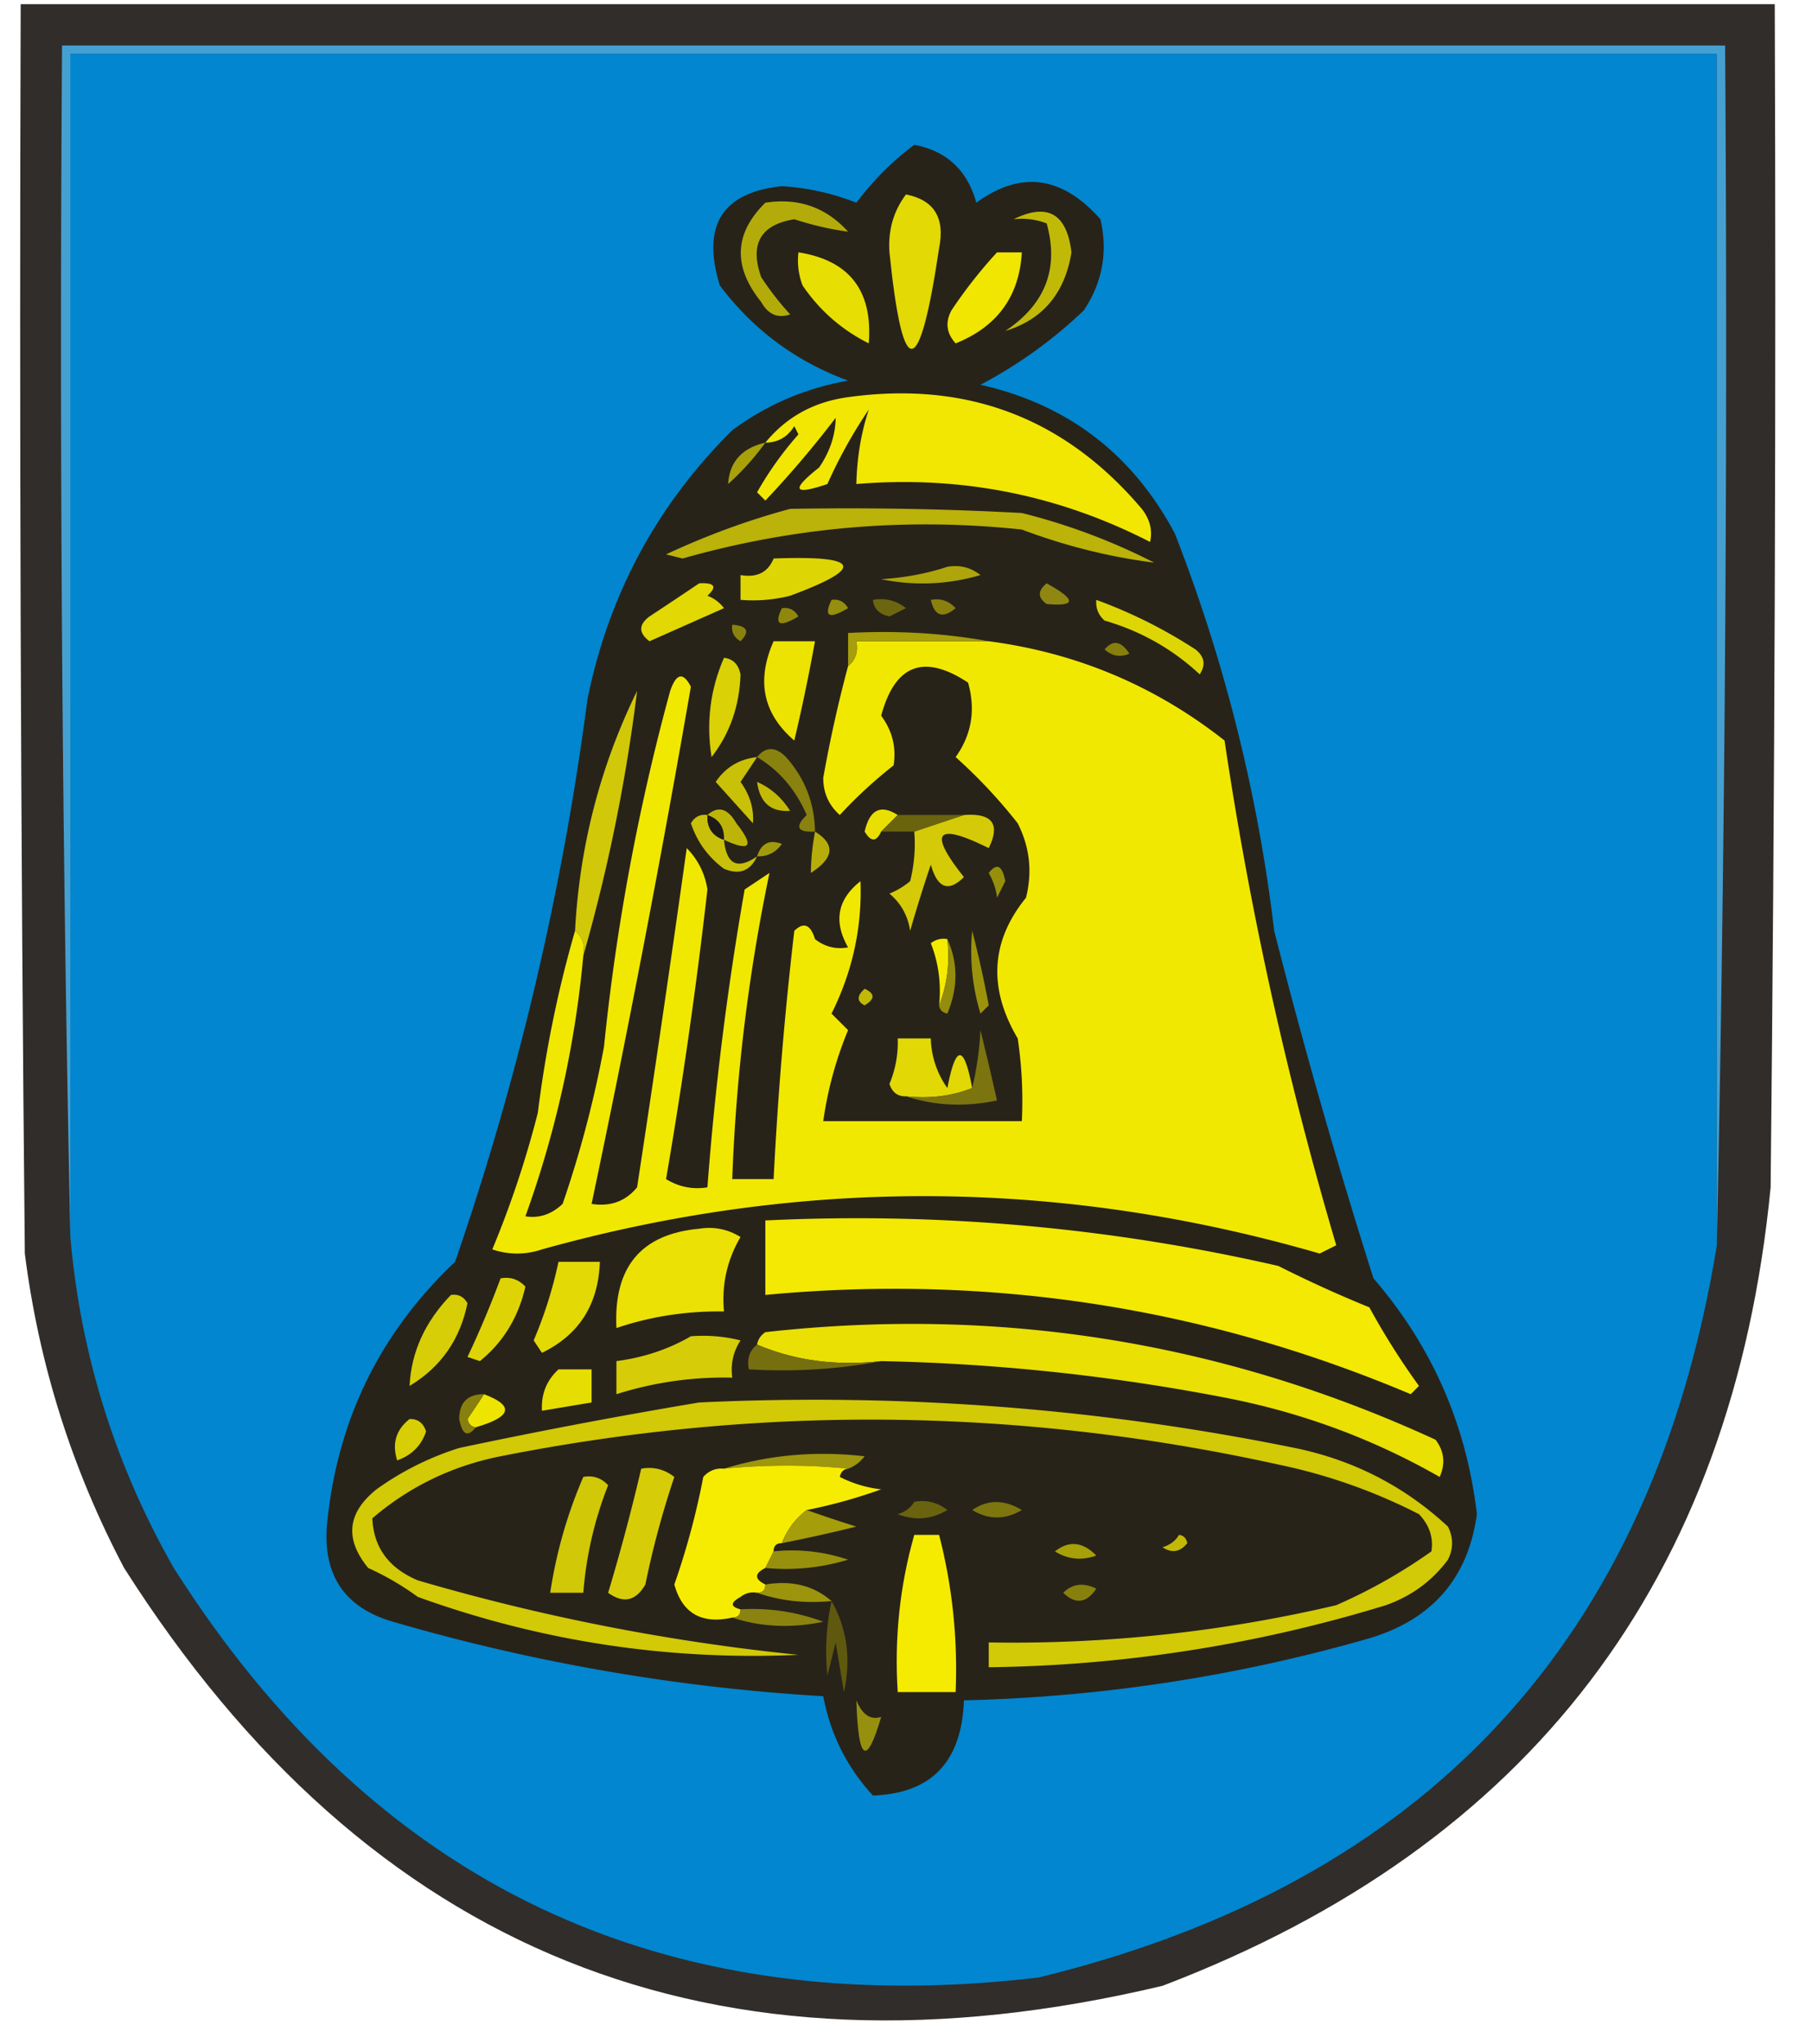 <svg xmlns="http://www.w3.org/2000/svg" width="219" height="247" style="shape-rendering:geometricPrecision;text-rendering:geometricPrecision;image-rendering:optimizeQuality;fill-rule:evenodd;clip-rule:evenodd"><path style="opacity:1" fill="#312d2a" d="M2.5.5h212c.167 47.668 0 95.335-.5 143-4.611 47.417-29.111 79.584-73.5 96.5-54.093 12.873-95.926-3.961-125.5-50.5-6.3-11.934-10.3-24.601-12-38-.5-50.332-.667-100.666-.5-151z"/><path style="opacity:1" fill="#0186cf" d="M207.5 150.5c-7.758 47.593-35.091 77.093-82 88.5-45.332 5.348-80.165-11.152-104.5-49.5-7.092-12.443-11.26-25.776-12.5-40V6.5h199v144z"/><path style="opacity:1" fill="#282319" d="M110.5 17.5c3.917.748 6.417 3.082 7.5 7 5.362-3.915 10.362-3.249 15 2 .912 3.953.245 7.62-2 11a55.226 55.226 0 0 1-12.5 9c10.56 2.389 18.394 8.389 23.5 18a195.398 195.398 0 0 1 12 48 755.977 755.977 0 0 0 12 42c7.062 8.172 11.229 17.672 12.5 28.5-1.064 7.727-5.398 12.727-13 15a193.853 193.853 0 0 1-49 7.5c-.263 7.426-3.929 11.259-11 11.5-3.14-3.416-5.14-7.416-6-12a234.994 234.994 0 0 1-52-9c-5.751-1.665-8.418-5.498-8-11.5 1.157-12.647 6.324-23.314 15.5-32a346.005 346.005 0 0 0 16-68c2.577-12.657 8.41-23.49 17.5-32.5 4.182-3.09 8.849-5.09 14-6-6.318-2.323-11.485-6.157-15.5-11.5-2.231-7.236.269-11.236 7.5-12 3.11.195 6.111.861 9 2 2.048-2.715 4.382-5.048 7-7z"/><path style="opacity:1" fill="#f1e802" d="M119.5 77.5c10.618 1.394 20.118 5.394 28.5 12a447.64 447.64 0 0 0 13.5 61l-2 1c-31.332-9.079-62.665-9.246-94-.5-2 .667-4 .667-6 0a119.761 119.761 0 0 0 5.5-16.5c.948-7.578 2.448-14.911 4.5-22 .904.709 1.237 1.709 1 3a126.767 126.767 0 0 1-7 31.5c1.663.265 3.163-.235 4.5-1.5a132.801 132.801 0 0 0 5-19 264.8 264.8 0 0 1 8-43c.743-2.145 1.576-2.311 2.5-.5a1771.13 1771.13 0 0 1-12 62.5c2.266.359 4.1-.308 5.5-2a3449.072 3449.072 0 0 0 6-41c1.363 1.393 2.196 3.059 2.5 5a621.009 621.009 0 0 1-5 35c1.545.952 3.212 1.285 5 1a367.196 367.196 0 0 1 4.5-36l3-2a220.814 220.814 0 0 0-4.5 37h5a454.525 454.525 0 0 1 2.5-30c1.131-1.104 1.965-.771 2.5 1 1.189.929 2.522 1.262 4 1-1.786-3.141-1.286-5.808 1.5-8 .202 5.578-.964 10.911-3.5 16l2 2a44.89 44.89 0 0 0-3 11h24a50.464 50.464 0 0 0-.5-10c-3.591-6.084-3.258-11.751 1-17 .79-3.134.457-6.134-1-9a62.426 62.426 0 0 0-7.5-8c1.936-2.708 2.436-5.708 1.5-9-5.334-3.526-8.834-2.193-10.5 4 1.345 1.823 1.845 3.823 1.5 6a55.773 55.773 0 0 0-6.5 6c-1.34-1.188-2.007-2.688-2-4.5a161.415 161.415 0 0 1 3-13.5c.904-.709 1.237-1.709 1-3h16z"/><path style="opacity:1" fill="#45a0d2" d="M207.5 150.5V6.5H8.5v143a5184.59 5184.59 0 0 1-1-144h201c.332 48.503-.001 96.836-1 145z"/><path style="opacity:1" fill="#f5eb01" d="M114.5 113.5c.306 2.885-.027 5.552-1 8 .268-2.619-.065-5.119-1-7.5a2.428 2.428 0 0 1 2-.5z"/><path style="opacity:1" fill="#9c930d" d="M117.5 112.5c.744 2.86 1.411 5.86 2 9l-1 1a25.879 25.879 0 0 1-1-10z"/><path style="opacity:1" fill="#968f0b" d="M119.5 105.5c.972-1.251 1.639-.918 2 1l-1 2c-.093-.972-.426-1.972-1-3z"/><path style="opacity:1" fill="#b6ad0a" d="M98.5 100.5c2.484 1.528 2.318 3.194-.5 5 .019-1.607.185-3.274.5-5z"/><path style="opacity:1" fill="#c8c00a" d="M85.5 98.5c-.073 1.527.594 2.527 2 3 .294 2.981 1.628 3.648 4 2-.814 1.773-2.148 2.273-4 1.5-1.914-1.413-3.247-3.247-4-5.5.457-.797 1.124-1.13 2-1z"/><path style="opacity:1" fill="#a29a0d" d="M91.5 103.5c.502-1.585 1.502-2.085 3-1.5-.744 1.039-1.744 1.539-3 1.5z"/><path style="opacity:1" fill="#d1c809" d="M70.5 115.5c.237-1.291-.096-2.291-1-3 .542-10.225 3.042-19.891 7.5-29a209.269 209.269 0 0 1-6.5 32z"/><path style="opacity:1" fill="#d4ca08" d="M116.5 98.5c3.432-.252 4.432 1.081 3 4-6.357-3.145-7.357-1.978-3 3.5-1.861 1.862-3.194 1.362-4-1.5a176.05 176.05 0 0 0-2.5 8c-.273-1.829-1.107-3.329-2.5-4.5a9.454 9.454 0 0 0 2.5-1.5c.495-1.973.662-3.973.5-6l6-2z"/><path style="opacity:1" fill="#e9df03" d="m108.5 98.5-2 2c-.577 1.273-1.243 1.273-2 0 .602-2.659 1.935-3.326 4-2z"/><path style="opacity:1" fill="#6a640f" d="M108.5 98.5h8l-6 2h-4l2-2z"/><path style="opacity:1" fill="#1e1a16" d="M85.5 98.5c1.406.473 2.073 1.473 2 3-1.406-.473-2.073-1.473-2-3z"/><path style="opacity:1" fill="#bdb409" d="M85.5 98.5c1.293-1.145 2.46-.811 3.5 1 2.207 2.808 1.707 3.475-1.5 2 .073-1.527-.594-2.527-2-3z"/><path style="opacity:1" fill="#c3ba07" d="M91.5 94.5c1.634.707 2.968 1.873 4 3.5-2.341.168-3.674-.999-4-3.5z"/><path style="opacity:1" fill="#8a820e" d="M91.5 91.5c1.042-1.291 2.208-1.291 3.5 0 2.287 2.572 3.454 5.572 3.5 9-2.148.111-2.481-.556-1-2-1.337-3.078-3.337-5.411-6-7z"/><path style="opacity:1" fill="#c9c008" d="M91.5 91.5a186.2 186.2 0 0 1-2 3c1.14 1.578 1.64 3.245 1.5 5l-4.5-5c1.189-1.762 2.855-2.762 5-3z"/><path style="opacity:1" fill="#dad106" d="M87.5 79.5c1.086.12 1.753.787 2 2-.12 3.815-1.286 7.149-3.5 10-.666-4.166-.166-8.166 1.5-12z"/><path style="opacity:1" fill="#867f0c" d="M133.5 78.5c.997-1.213 1.997-1.046 3 .5-1.077.47-2.077.303-3-.5z"/><path style="opacity:1" fill="#ece303" d="M93.5 77.5h5a227.513 227.513 0 0 1-2.5 12c-3.78-3.239-4.614-7.239-2.5-12z"/><path style="opacity:1" fill="#ded505" d="M132.5 72.5a58.789 58.789 0 0 1 12 6c1.083.865 1.249 1.865.5 3-3.297-3.067-7.131-5.233-11.5-6.5-.752-.67-1.086-1.504-1-2.5z"/><path style="opacity:1" fill="#a69e0b" d="M119.5 77.5h-16c.237 1.291-.096 2.291-1 3v-4c5.858-.322 11.525.011 17 1z"/><path style="opacity:1" fill="#8a820f" d="M88.5 75.5c1.837.14 2.17.806 1 2-.797-.457-1.13-1.124-1-2z"/><path style="opacity:1" fill="#90880c" d="M94.5 73.5c.876-.13 1.543.203 2 1-2.308 1.373-2.975 1.04-2-1z"/><path style="opacity:1" fill="#89810d" d="M112.5 72.5c1.175-.219 2.175.114 3 1-1.552 1.298-2.552.965-3-1z"/><path style="opacity:1" fill="#6d6611" d="M105.5 72.5c1.478-.262 2.811.071 4 1l-2 1c-1.213-.247-1.88-.914-2-2z"/><path style="opacity:1" fill="#968e0d" d="M100.5 72.5c.876-.13 1.543.203 2 1-2.308 1.373-2.975 1.04-2-1z"/><path style="opacity:1" fill="#8f8711" d="M126.5 70.5c3.602 1.99 3.602 2.823 0 2.5-1.098-.77-1.098-1.603 0-2.5z"/><path style="opacity:1" fill="#e1d804" d="M84.5 70.5c1.879-.107 2.212.393 1 1.5a4.452 4.452 0 0 1 2 1.5c-2.99 1.331-5.99 2.664-9 4-1.333-1-1.333-2 0-3a514.278 514.278 0 0 0 6-4z"/><path style="opacity:1" fill="#ada50b" d="M114.5 68.5c1.478-.262 2.811.071 4 1a24.558 24.558 0 0 1-12 .5c2.865-.183 5.531-.683 8-1.5z"/><path style="opacity:1" fill="#ded505" d="M93.5 67.5c10.51-.396 11.177 1.104 2 4.5a18.436 18.436 0 0 1-6 .5v-3c1.983.343 3.317-.323 4-2z"/><path style="opacity:1" fill="#bbb20a" d="M95.5 61.5c9.339-.166 18.673 0 28 .5a75.048 75.048 0 0 1 16 6c-5.412-.686-10.745-2.02-16-4-13.925-1.48-27.592-.313-41 3.5l-2-.5c4.947-2.308 9.947-4.141 15-5.5z"/><path style="opacity:1" fill="#a9a10a" d="M92.5 53.5a31.444 31.444 0 0 1-4.5 5c.177-2.686 1.677-4.352 4.5-5z"/><path style="opacity:1" fill="#f1e702" d="M92.5 53.5c2.54-3.107 5.873-4.94 10-5.5 14.367-1.991 26.201 2.509 35.5 13.5.982 1.259 1.315 2.592 1 4-11.114-5.71-22.947-8.043-35.5-7 .073-3.182.573-6.182 1.5-9a59.024 59.024 0 0 0-5 9c-4.126 1.396-4.46.73-1-2 1.301-1.902 1.968-3.902 2-6a123.901 123.901 0 0 1-8.5 10l-1-1a40.946 40.946 0 0 1 5-7l-.5-1c-.816 1.323-1.983 1.99-3.5 2z"/><path style="opacity:1" fill="#f0e602" d="M120.5 30.5h3c-.306 5.316-2.972 8.983-8 11-1.114-1.223-1.281-2.556-.5-4a57.112 57.112 0 0 1 5.5-7z"/><path style="opacity:1" fill="#e7de04" d="M96.5 30.5c6.164.964 8.998 4.63 8.5 11-3.269-1.636-5.936-3.97-8-7a8.434 8.434 0 0 1-.5-4z"/><path style="opacity:1" fill="#b3ab0a" d="M92.5 24.5c3.995-.617 7.329.55 10 3.5-2.116-.282-4.282-.782-6.5-1.5-4.082.659-5.416 2.992-4 7a35.94 35.94 0 0 0 3.5 4.5c-1.496.507-2.663.007-3.5-1.5-3.447-4.286-3.28-8.286.5-12z"/><path style="opacity:1" fill="#c1b908" d="M122.5 26.5c4.104-2.026 6.438-.692 7 4-.807 4.957-3.473 8.124-8 9.5 4.851-3.23 6.517-7.563 5-13a8.435 8.435 0 0 0-4-.5z"/><path style="opacity:1" fill="#e2d905" d="M109.5 23.5c3.407.674 4.74 2.841 4 6.5-2.387 16.044-4.387 16.21-6 .5-.181-2.663.485-4.997 2-7z"/><path style="opacity:1" fill="#948c0c" d="M114.5 113.5c1.303 2.855 1.303 5.855 0 9-.607-.124-.94-.457-1-1 .973-2.448 1.306-5.115 1-8z"/><path style="opacity:1" fill="#c1b906" d="M104.5 119.5c1.273.577 1.273 1.243 0 2-.963-.47-.963-1.137 0-2z"/><path style="opacity:1" fill="#e1d805" d="M117.5 131.5c-2.448.973-5.115 1.306-8 1-.997.03-1.664-.47-2-1.5a12.992 12.992 0 0 0 1-5.5h4a10.776 10.776 0 0 0 2 6c1.016-5.3 2.016-5.3 3 0z"/><path style="opacity:1" fill="#7c740f" d="M109.5 132.5c2.885.306 5.552-.027 8-1 .541-2.25.874-4.584 1-7 .708 2.866 1.375 5.7 2 8.5-3.858.81-7.524.643-11-.5z"/><path style="opacity:1" fill="#f3e902" d="M92.5 147.5c20.937-1.006 41.604.827 62 5.5a148.407 148.407 0 0 0 11 5 88.242 88.242 0 0 0 6 9.5l-1 1c-24.934-10.535-50.934-14.535-78-12v-9z"/><path style="opacity:1" fill="#ebe104" d="M84.5 148.5c1.788-.285 3.455.048 5 1-1.63 2.776-2.296 5.776-2 9-4.536-.067-8.87.599-13 2-.361-7.354 2.972-11.354 10-12z"/><path style="opacity:1" fill="#e2d905" d="M67.5 152.5h5c-.178 5.16-2.511 8.827-7 11l-1-1.5a51.437 51.437 0 0 0 3-9.5z"/><path style="opacity:1" fill="#ded405" d="M60.5 154.5c1.175-.219 2.175.114 3 1-.853 3.726-2.686 6.726-5.5 9l-1.5-.5a117.765 117.765 0 0 0 4-9.5z"/><path style="opacity:1" fill="#d7ce07" d="M54.5 156.5c.876-.131 1.543.202 2 1-.898 4.411-3.232 7.744-7 10 .2-4.087 1.867-7.754 5-11z"/><path style="opacity:1" fill="#eae003" d="M106.5 164.5c-5.444.608-10.444-.058-15-2 .11-.617.444-1.117 1-1.5 28.319-3.154 55.319 1.18 81 13 1.054 1.388 1.22 2.888.5 4.5-7.931-4.534-16.431-7.701-25.5-9.5a244.658 244.658 0 0 0-42-4.5z"/><path style="opacity:1" fill="#d6cd08" d="M83.5 161.5a18.452 18.452 0 0 1 6 .5c-.88 1.356-1.213 2.856-1 4.5a42.895 42.895 0 0 0-14 2v-4c3.285-.428 6.285-1.428 9-3z"/><path style="opacity:1" fill="#766f0f" d="M91.5 162.5c4.556 1.942 9.556 2.608 15 2-5.14.988-10.474 1.321-16 1-.237-1.291.096-2.291 1-3z"/><path style="opacity:1" fill="#e6dd03" d="M67.5 165.5h4v4l-6 1c-.109-2.014.558-3.68 2-5z"/><path style="opacity:1" fill="#eee402" d="M58.5 168.5c3.695 1.395 3.361 2.728-1 4-.543-.06-.876-.393-1-1 .693-1.018 1.36-2.018 2-3z"/><path style="opacity:1" fill="#88800e" d="M58.5 168.5c-.64.982-1.307 1.982-2 3 .124.607.457.94 1 1-.972 1.251-1.639.918-2-1 .016-2.016 1.016-3.016 3-3z"/><path style="opacity:1" fill="#d2c907" d="M84.5 169.5c24.357-1.146 48.357.687 72 5.5 7.08 1.456 13.247 4.623 18.5 9.5.667 1.333.667 2.667 0 4-1.914 2.574-4.414 4.407-7.5 5.5a170.668 170.668 0 0 1-48 7.5v-3a171.03 171.03 0 0 0 42-4.5 64.77 64.77 0 0 0 11.5-6.5c.265-1.663-.235-3.163-1.5-4.5a67.12 67.12 0 0 0-17-6c-31.259-6.886-62.592-7.219-94-1-5.86 1.17-11.026 3.67-15.5 7.5.15 3.516 1.983 6.016 5.5 7.5a255.196 255.196 0 0 0 46 9c-15.785.703-31.119-1.631-46-7a33.924 33.924 0 0 0-6-3.5c-2.868-3.495-2.535-6.662 1-9.5a35.147 35.147 0 0 1 10-5 681.52 681.52 0 0 1 29-5.5z"/><path style="opacity:1" fill="#d7ce06" d="M49.5 171.5c.997-.03 1.664.47 2 1.5-.576 1.714-1.743 2.881-3.5 3.5-.64-2.043-.14-3.71 1.5-5z"/><path style="opacity:1" fill="#9e960e" d="M102.5 177.5c-4.81-.487-9.81-.487-15 0 5.435-1.676 11.102-2.176 17-1.5-.544.717-1.211 1.217-2 1.5z"/><path style="opacity:1" fill="#f6ec01" d="M102.5 177.5c-.543.06-.876.393-1 1a14.72 14.72 0 0 0 5 1.5c-3 1.074-6 1.907-9 2.5a8.947 8.947 0 0 0-3 4c-.667 0-1 .333-1 1l-1 2c-1.333.667-1.333 1.333 0 2 0 .667-.333 1-1 1a2.429 2.429 0 0 0-2 .5c-1.238.69-1.238 1.19 0 1.5 0 .667-.333 1-1 1-3.698.82-6.03-.513-7-4a91.792 91.792 0 0 0 3.5-13c.67-.752 1.504-1.086 2.5-1 5.19-.487 10.19-.487 15 0z"/><path style="opacity:1" fill="#d6cd08" d="M77.5 177.5c1.478-.262 2.811.071 4 1a109.099 109.099 0 0 0-3.5 13c-1.153 1.997-2.653 2.33-4.5 1a250.03 250.03 0 0 0 4-15z"/><path style="opacity:1" fill="#d1c808" d="M70.5 178.5c1.175-.219 2.175.114 3 1a44.86 44.86 0 0 0-3 13h-4a56.179 56.179 0 0 1 4-14z"/><path style="opacity:1" fill="#7d760f" d="M117.5 182.5c1.864-1.293 3.864-1.293 6 0-2.016 1.194-4.016 1.194-6 0z"/><path style="opacity:1" fill="#69630f" d="M110.5 181.5c1.478-.262 2.811.071 4 1-1.921 1.141-3.921 1.308-6 .5.916-.278 1.582-.778 2-1.5z"/><path style="opacity:1" fill="#a69d0b" d="M97.5 182.5a168.59 168.59 0 0 0 6 2 189.83 189.83 0 0 1-9 2 8.947 8.947 0 0 1 3-4z"/><path style="opacity:1" fill="#f5eb01" d="M110.5 185.5h3c1.6 6.19 2.267 12.523 2 19h-7c-.418-6.503.248-12.836 2-19z"/><path style="opacity:1" fill="#c2b906" d="M142.5 185.5c.543.06.876.393 1 1-.865 1.083-1.865 1.249-3 .5.916-.278 1.582-.778 2-1.5z"/><path style="opacity:1" fill="#a8a008" d="M127.5 187.5c1.685-1.344 3.352-1.177 5 .5-1.765.64-3.432.473-5-.5z"/><path style="opacity:1" fill="#97900d" d="M93.5 187.5a21.128 21.128 0 0 1 9 1 25.878 25.878 0 0 1-10 1l1-2z"/><path style="opacity:1" fill="#87800d" d="M128.5 192.5c1.101-1.098 2.434-1.265 4-.5-1.182 1.768-2.515 1.935-4 .5z"/><path style="opacity:1" fill="#9c940c" d="M92.5 191.5c3.198-.536 5.865.131 8 2-3.213.31-6.213-.023-9-1 .667 0 1-.333 1-1z"/><path style="opacity:1" fill="#8b8310" d="M89.5 194.5a24.361 24.361 0 0 1 10 1.5c-3.858.81-7.524.643-11-.5.667 0 1-.333 1-1z"/><path style="opacity:1" fill="#5f5910" d="M100.5 193.5c1.879 3.356 2.379 7.023 1.5 11l-1-6-1 4a29.134 29.134 0 0 1 .5-9z"/><path style="opacity:1" fill="#97900f" d="M103.5 205.5c.718 1.746 1.718 2.412 3 2-1.769 6.051-2.769 5.385-3-2z"/></svg>